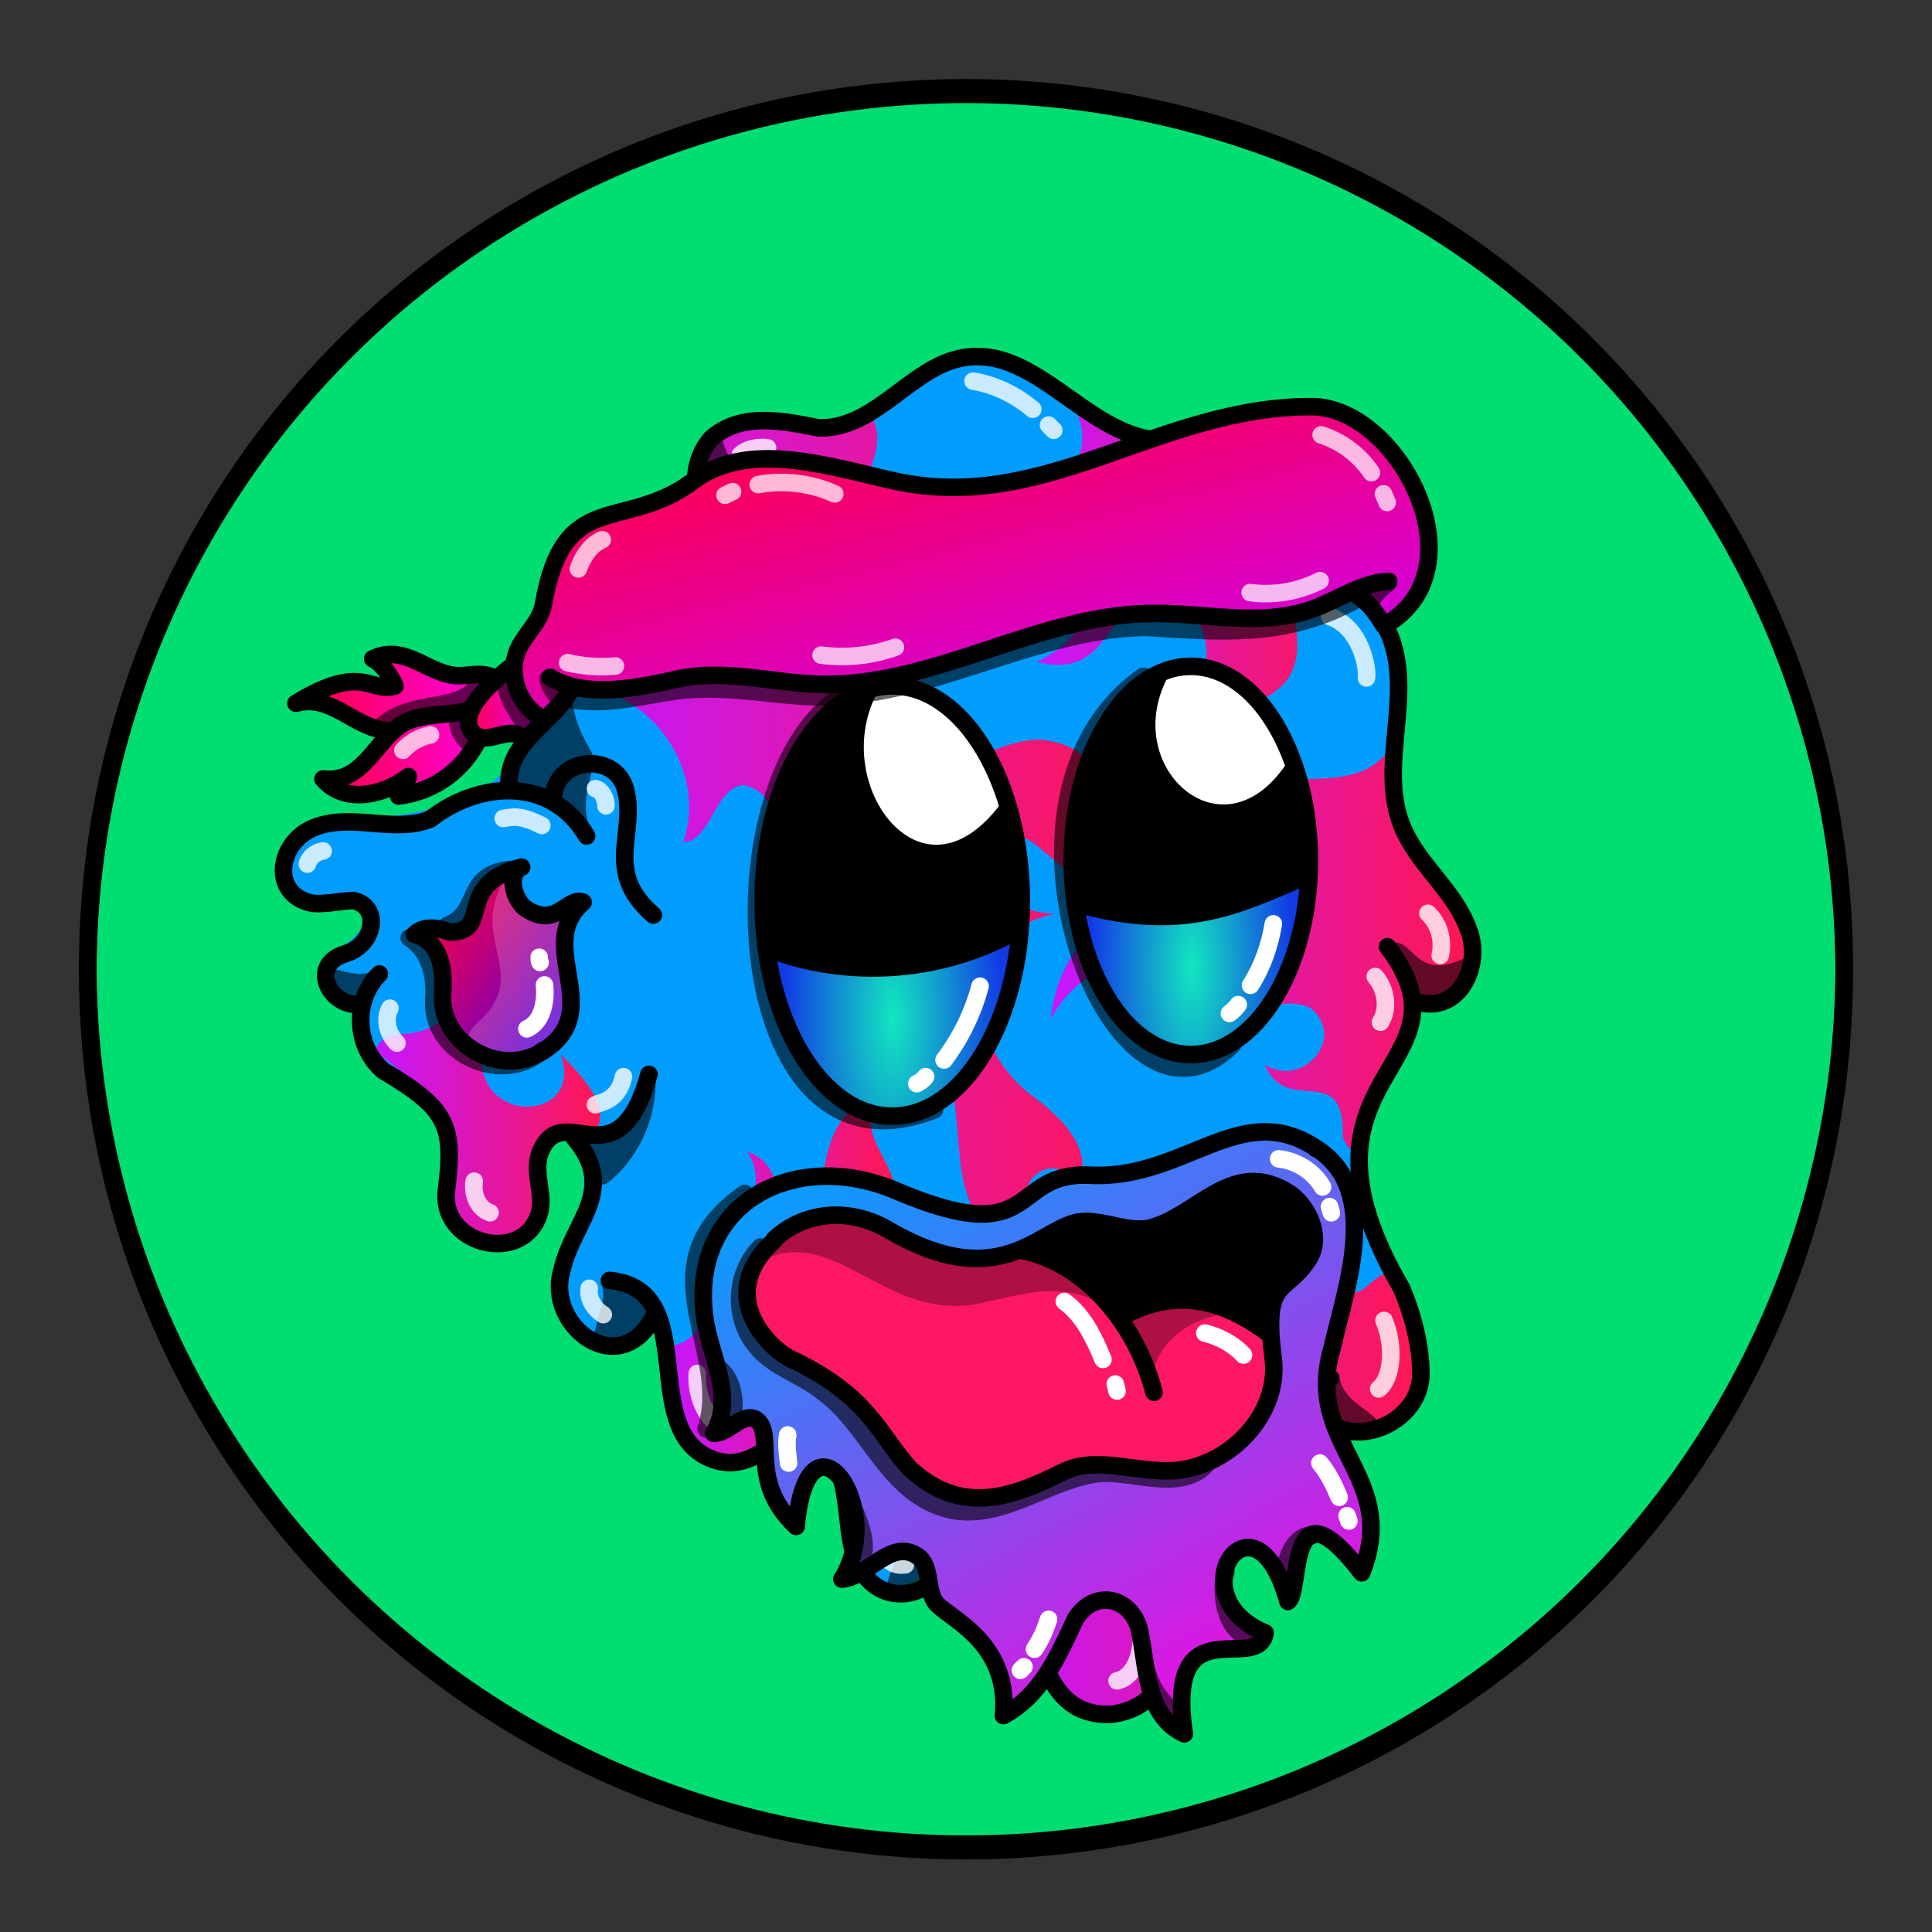 <svg version="1.1" id="Layer_1" xmlns="http://www.w3.org/2000/svg" x="0" y="0" viewBox="0 0 1100 1100" style="enable-background:new 0 0 1100 1100" xml:space="preserve" xmlns:xlink="http://www.w3.org/1999/xlink"><rect x="0" y="0" width="1100" height="1100" fill="#333333" stroke="none"/><style type="text/css">.st300{fill:#00DE72;stroke:#000000;stroke-width:10;stroke-linecap:round;stroke-linejoin:round;stroke-miterlimit:10;}</style><circle class="st300" cx="550" cy="553.7" r="500"/><path d="M532 207.7c-68 59.6-71 20-121 36.5-19.6 10.9-14 30-9.7 39.6 11 23-51 9-69 40.3-10 18 .1 42-7.5 61.8-9 19.6-34 35-37 52.2-43 48-154 7-119 70.4 6 11 33-6 39 9.1 7 17.5-39 29-21 46.7 18 5 21 39.9 57 63.2 14 20 3 51 19 69.1 35.8 38 46-25 41-34.3 4-39 44-11 22 38.7-23 52 11 74 36.5 56.6 24-9 13 39 23 50.9 19.5 37 55 12 67 12 18 1 28 22 29.8 40.3 6.5 63 54 46 59 8 15.5-34 45 49 47 59.9 11 73 69 42 71 17.9 3-54-3-60.1 2-68.3 18.5-31 71 13 90.8-15.5 14-19.7-31-63.5 8-55.4 94 19 19-101 14-120.4-9-35.5 14-106 47-121.7 18-9 17-35.5 7-52.8-9.5-17-25-30.6-31-48.9-13.5-54 22-102-36-133.3-5-3-7-9.5-4-14.4 17-26 1-66-32-71.4-22-3-44 9-66.5 6.3C615 246 579 177 532 207.7z" style="fill:#009dff"/><linearGradient id="a5" gradientUnits="userSpaceOnUse" x1="381.071" y1="365.002" x2="511.347" y2="365.002" gradientTransform="matrix(1 0 0 -1 0 1100)"><stop offset="0" style="stop-color:#c517ff"/><stop offset="1" style="stop-color:#ff1751"/></linearGradient><path style="fill:url(#a5)" d="M381 766.7c29-5 16-38 23.5-55.9 5-12 38-28 21-55 16 5 19 22 17 37.1-1.5 16 23 11 25-12.6 2.5-28 7-46.5 33-60.3-19 31 22.5 46 5.5 76.6-11 19-30.1 35-33 57.7-3 18 21 19 23 2.2 19 43-20 21-5 70.2 3 8-1 18.5-8 23.2-30-96.4-85 60.1-102-83.2z"/><linearGradient id="b2" gradientUnits="userSpaceOnUse" x1="566.921" y1="265.744" x2="809.398" y2="265.744" gradientTransform="matrix(1 0 0 -1 0 1100)"><stop offset="0" style="stop-color:#c517ff"/><stop offset="1" style="stop-color:#ff1751"/></linearGradient><path style="fill:url(#b2)" d="M660 882.5c21-37 76 16 97.5-22.4 8-24-21-40-10-55.2 33.5 32.5 88-14 47-80.7-16-1-19.8 25.5-36 2.2-21-15-58 12-53-34.7-4 7-12 12-14 19.7-2 9 10.1 31-4.5 30.9-15 0-18-6-30 6.2 51 2 49 91 19 53.7-6-7-11-14-22-14.4 23.5 25-13 61-25 23.6-12-38.5-17-63-62-48.6 54.5 11 1 67 11 27.3-30 49 28.5 69 2 103.3 32 140.6 104.5 79.6 80-10.9z"/><linearGradient id="c2" gradientUnits="userSpaceOnUse" x1="597.551" y1="561.092" x2="839.931" y2="561.092" gradientTransform="matrix(1 0 0 -1 0 1100)"><stop offset="0" style="stop-color:#c517ff"/><stop offset="1" style="stop-color:#ff1751"/></linearGradient><path style="fill:url(#c2)" d="M794 422.3c-27 46-87-10.9-124 69.1 29.8-26 38.5 15 5 21.8-44 .9-71 23-77 67 43-73 108 16 49 7.8 37 22 68-28 99-14.2 21 17-4 46-26 32.4 13 30.1 45.5-3 44.5 40.7 1 4 4 9 9 8.7 3-30 32-54 32-85.8C894 558.5 784 495 794 422.3z"/><linearGradient id="d2" gradientUnits="userSpaceOnUse" x1="213.681" y1="470.314" x2="342.252" y2="470.314" gradientTransform="matrix(1 0 0 -1 0 1100)"><stop offset="0" style="stop-color:#c517ff"/><stop offset="1" style="stop-color:#ff1751"/></linearGradient><path style="fill:url(#d2)" d="M214 599c.8-9 12-10 19.7-10.7 17-2 32.5-17 29.5-34.6 16.5 14.5 11 34 11 53 5 35 58 29 45-6.3 10 9.7 32 32 18 45.1-52-4-23 26-32 47.1-11 20-45.8 16-50-7.2 4.8-49.6-.2-55.9-41.2-86.4z"/><linearGradient id="e2" gradientUnits="userSpaceOnUse" x1="327.601" y1="625.422" x2="651.361" y2="625.422" gradientTransform="matrix(1 0 0 -1 0 1100)"><stop offset="0" style="stop-color:#c517ff"/><stop offset="1" style="stop-color:#ff1751"/></linearGradient><path style="fill:url(#e2)" d="M328 390.7c43 2 75 48 61 88.9 16-1 18-31 34-32.6 46 8-18 113 75 149.8-25-25-3-59 19-30.7 55 61-4 134 82 148.8-39-39 5-66 13-38.5 13.5-20-8-40.6-24-52.2-40.9-30.8-43-93 13-103.9-43-2-41-34-26-43.2 16-10 40 51 76.5 10.7-34 0-3-60.5-59-66.7-26 0-49.9 22-77 14.5-54-15.8.5-66 3-29.6 13-16 .9-34-17-39.1-81-21 23-103-8-132.6-30 13-125.5-11-85 58.1C341 303 328 308 328 390.7z"/><linearGradient id="f2" gradientUnits="userSpaceOnUse" x1="590.061" y1="760.677" x2="766.959" y2="760.677" gradientTransform="matrix(1 0 0 -1 0 1100)"><stop offset="0" style="stop-color:#c517ff"/><stop offset="1" style="stop-color:#ff1751"/></linearGradient><path style="fill:url(#f2)" d="M610 229.1c27 44-45 63-9.8 119.3-3-52 47 2-10 28.5 45 11 37-37.5 70.9-35.7 23 1 31 28 22.5 47.5-11 19-15 44 2 60.7-8-59.8 53-36 53-82.4 0-9-3-19 3-25.2 6-5 16-4 20.5-9.4C739 345 835 216 649 248.5c-13.5-5.5-24-14.5-39-19.4z"/><style>.st40{fill:none;stroke:#000;stroke-width:10;stroke-linecap:round;stroke-linejoin:round;stroke-miterlimit:10}.st98{opacity:.6;enable-background:new}</style><g id="Outline"><path class="st98" d="M793 537c-1 .7-1 2-.5 3 5 10 11 35 25 30 8-2 21-13 18-22.4-.5-1-2-2-3-1.5-26 12-28-11-39-9.4v.3zm-34 274.5c6 5 26 8 25-3-6-7-20.6-12-21.5-26C750 772 744 803 759 811.5zm-219.3 52s1 .5 1 .8c9 13.5-3 36-18 40-34 6-9-6-6-44 .3-5.3 22.3 2.7 23 3.2zM342 731c5 7-4 22-4 33 8 13 29.6-5 33-14.9 2-12-17-21-28-20.2-1 .1-1 1.1-1 2.1zm31-120.2c2 23-8 47-26 61.9-13 10.9-17.5-30.6-8-27.9 6 4.2 28-18.8 34-34zm-157-59.9c-8 6-17 3-25 1-11 5 4 20 13.5 16 5-4 12-9 12-15.7-.5-.2-1.5-.2-.5-1.3zM337 473c-6-10-3-23 0-34 0-1 0-2-.6-2-9-9-23 11-19.8 20.7C318 463 338 475 337 472.8v.2z"/><path class="st98" d="M326 392c-2 29 24 45 7 44-7 2-14 1-15 11-1 11-24 0-24.5-1.3C285 433 317 404.5 326 392zm103-118c-9.9-4-16-16-18-25-4-6-9.9 1-11 6-7 54 29.5 28 29 19zm293 9c16 21 29.5 12 40 20.7 3 4 1 9.6-1 14-3 9-13 9-20 4.1-14.5-5.8-22-22.2-19-38.8z"/><path class="st40" d="M347 729c53.5 5 15 86 59 102 25 9 37-19.8 55-11.9 23 10.1 19.6 40 24 60.7 9.6 46 63 29.6 58-12.8"/><path class="st40" d="M519 861c89-9 47.5 119 114.5 115 39-6 35-47 25-76.5-3-9 0-18.5 7-24.5 24.5-21 59 15.5 84-2.5 15-11 8-33-2-45-12-15 0-32 10-43"/><path class="st40" d="M790 539c53 69.8-64 71 8 194.5 6 14 11 32 11 48.5 0 32-49 47.5-61 16"/><path class="st40" d="M721 287c2 51 64 31 74 88 6 34-11.5 71 7 103 10 18 27 31.5 34 51 8 19-4 47-27 42"/><path class="st40" d="M407 290.6c-16-8-12-29.9-2-41 17-15 40.5-10 61-6 29.8 1 49-29 75-38 50-17 81 55 133 44 23-5 48-11 69 1 25 14 33 55 10 75"/><path class="st40" d="M428 278c-16 26.5-51 17.5-76 28.5-20 10.5-28 33-23 55 10 47-43 51-39 88m25 4.5c1.5-23 35-26 41-5 7 25-13 47 16 72"/><path class="st40" d="M334 476c-20-34-61-31.5-89-9.6-20 8-43-3-64 4-22 7-28 37-5 43.5 6.5 2 23-2 26-1 15 4 11 25-5 30-21 6-10 29 6 29"/><path class="st40" d="M216 554.5c-15 15-14 41 2 55 37 22 41 31 36 69.7-2 31 46 41 53.5 10 2-10.8-4-22 0-33 13-32 44 20 62-44.5"/><path class="st40" d="M327 647.9c25 29.7-.5 47-7 75-10 32.5 34 65 53 25"/><path d="M729 262.5c9 4 16 13 18 22.5m-193-68c12.5 2 24.5 8 34 16m9 9 3 3m-163 10c-5.5-.9-12 .6-15.5 4M362 319.6c-9 2-14 10.7-16 19M339 449c4 1 6 6 6 9.8M308.5 470c-12-6-16-5-22-4M175 492c1-4 5-7 9-7.5m38 89.5c-4 8 0 16 4 19.9m44 78.6c-1 6 1 15 9 18m76-77.5c-3 14-13 14.5-16 16m4.5 119.5c-5-3-9-9-8-15M397 782c-1 14.5 7 28 14 30m90 53.9c-3 12 2 27 14.5 25M636 957c14-3 17-28 11-38m96-60.1c1-7 0-14-4-19m46-49.1c8-6.5 9-25 3-39M786 582c5-8 3-19-3-26m37-12c2-8.5-.6-18-7-24m-56-169c18 6 22 30 21 35" style="opacity:.788;fill:none;stroke:#fff;stroke-width:10;stroke-linecap:round;stroke-linejoin:round;stroke-miterlimit:10;enable-background:new"/></g><linearGradient id="a15" gradientUnits="userSpaceOnUse" x1="238.934" y1="-556.918" x2="343.954" y2="-476.903" gradientTransform="translate(0 1066)"><stop offset="0" style="stop-color:#ff0040"/><stop offset=".125" style="stop-color:#ec0051"/><stop offset=".379" style="stop-color:#bb007e"/><stop offset=".736" style="stop-color:#6d00c6"/><stop offset="1" style="stop-color:#2f00ff"/></linearGradient><path style="fill:url(#a15)" d="M236 532.1c15 4 17 20 16 34-2 29 36 51 62 29 28-23-9-58 18-81-9-3.5-15 15-32 3.7-7-4-12-20-3-24-39 10-16 37-41 37-7-2.8-15-3.8-20 1.3z"/><path d="M288 499.9c-21.5 33 12 52-12 78.5-4 4-9.8 8-9.7 14 3 16 28 10.5 39 6.9 9-4 16.5-13 18-23.5.5-19.7-4-39-1-59-7 5-19 3.5-25-3-4.3-3.8-5.3-10.3-9.3-13.9z" style="opacity:.188;fill:#fff;enable-background:new"/><path d="M236 532c15 4 17 20 16 34-2 29 36 51 62 29 28-23-9-58 18-81.3-9-3.5-15 15-32 4-7-4-12-20-3-24-39 10-16 37-41 37-7-2.7-15-3.7-20 1.3z" style="fill:none;stroke:#000;stroke-width:10;stroke-linecap:round;stroke-linejoin:round;stroke-miterlimit:10"/><path d="M254.5 527c20-8 9-29 36-32M233 534c12 7.5 15 22 14 35-2 31 39 49.7 62 29" style="opacity:.6;stroke:#000;enable-background:new;fill:none;stroke-width:10;stroke-linecap:round;stroke-linejoin:round;stroke-miterlimit:10"/><path d="M310 560.8c1 9-1 21-10 25m7-40.8c0 1 0 2 .5 3" style="fill:none;stroke:#fff;stroke-width:10;stroke-linecap:round;stroke-linejoin:round;stroke-miterlimit:10"/><style>.st40,.st68{fill:none;stroke-width:10;stroke-linecap:round;stroke-linejoin:round;stroke-miterlimit:10;stroke:#000}.st68{opacity:.6;enable-background:new}</style><g id="Happy_Beard"><linearGradient id="SVGID_00000012458921589117142250000001255892426965824154_" gradientUnits="userSpaceOnUse" x1="482.466" y1="444.183" x2="708.475" y2="85.169" gradientTransform="matrix(.999 .051 .051 -.999 14.064 1042.44)"><stop offset="0" style="stop-color:#00a2ff"/><stop offset=".654" style="stop-color:#aa36e8"/><stop offset="1" style="stop-color:#f0d"/></linearGradient><path style="fill:url(#SVGID_00000012458921589117142250000001255892426965824154_);stroke:#000;stroke-width:10;stroke-linecap:round;stroke-linejoin:round;stroke-miterlimit:10" d="M749.8 654c37 24 16.5 79 8.5 114-16 55 39 72 17 127.5-43-56-34 11-42 16.3-19-69-64-3-13 17.9-4 24-57-17-46 57.5-23-10.7-20.8-39.9-26-60.9-6-18-26-20.8-36-4.5-9.8 20.8-19 43-41 55 4-43-33-56-39-64.9-5-8-2-20.6-10-26-15-10-28 12-43 13.2 26-41-19.5-103-26-30-28-26-11-53-23-61-8-4-15 8-24 8 12.5-20.5-2-44-5-65.6-9-66 51.5-97 109-72.5 82 35 64-11 110-8.9 54 3 86-44 129-15.4v.3z"/><path d="M441 706c-36 33 0 64 9.9 68 44 21 49 42 67 62 28 26 56 18 87 2.2 19.5-9.9 43 1 65-1 30.6-3 59-32 55-64-6-46 7-36 20-56 8-12 1-29-10-37.3-33-22-53 13-81 19.5-12 2-24-4-36-4-24 0-45 44-112 4.9-22-13-48-10.7-65 5.3v.4z" style="fill:#fe1767"/><path d="M582 710.6c22.5 7 43 21 58 38.9 24-16 58-5 82 8-4-19 14-28 22-42.5 12-22-13-65-67-27.5-39 30.5-54-11.5-95 23.1z"/><path d="M629.8 745c-22-17-48-8-72-2.9-54 11-82-46-125-24 27-47 81-13 94-7.9C573 729 583 691 629.8 745zm26.2 40c2-22 25-37 46-37-17-14-45-9-62 3.6l16 33.4z" style="fill:#ae0f45"/><path class="st40" d="M441 706c-36 33 0 64 9.9 68 44 21 49 42 67 62 28 26 56 18 87 2.2 19.5-9.9 43 1 65-1 30.6-3 59-32 55-64-6-46 7-36 20-56 8-12 1-29-10-37.3-33-22-53 13-81 19.5-12 2-24-4-36-4-24 0-45 44-112 4.9-22-13-48-10.7-65 5.3v.4z"/><path class="st68" d="M433 710c-15 15-16 41-2 57 9.9 12 26 16 38 26 24.5 18 35 53 65 64.5 31 12 59-13 88-18 19.7-4 51 12 66-7m-264-153c-59 41-7 89-22 134"/><path d="M606 741c11 8 17 21 22 33m7 14 1 4m50-33c8 2 16 6 22 12.5m20-111.7c10 1 19.8 7 25 16m4 11.2 1 3.5M751.5 833c5 6 8 12.5 11 19.5M767 863l1 3m-171 56c-2 6-4 11-8 17m-6 10-2 2M448.5 817c-1 5 0 11 .5 16" style="fill:none;stroke:#fff;stroke-width:10;stroke-linecap:round;stroke-linejoin:round;stroke-miterlimit:10"/><path class="st40" d="M582 712c38 7.5 66 45 75 80.7M640 749c30-16 57-9 83 10.9"/><path class="st68" d="M731 897c.9-8.5 5-22 15-23m-48 21c-4 13 0 34 14 38m-59 19c3 9.5 9 18 16.5 24M487 861c4.5 11.5 7 19.9 3 29m-73-82c2-9 .7-22-7-28.5"/></g><style>.st40{fill:none;stroke-width:10;stroke-linecap:round;stroke-linejoin:round;stroke-miterlimit:10;stroke:#000}.st102{fill:#fff}</style><g id="big_eyes"><ellipse class="st102" cx="678" cy="489.9" rx="67.5" ry="110.5"/><ellipse class="st102" cx="508" cy="513" rx="73.5" ry="122.5"/><radialGradient id="SVGID_00000065789191343214124940000013387809796566389911_" cx="508.413" cy="417.605" r="62.802" gradientTransform="matrix(1 0 0 -2.595 0 1663.197)" gradientUnits="userSpaceOnUse"><stop offset="0" style="stop-color:#12e6bf"/><stop offset="1" style="stop-color:#1239e6"/></radialGradient><path style="fill:url(#SVGID_00000065789191343214124940000013387809796566389911_)" d="M439 540.2C463 707 597 621.5 575.5 524L439 540v.2z"/><radialGradient id="SVGID_00000061441783641086741920000007150631355785008026_" cx="678.644" cy="440.767" r="57.921" gradientTransform="matrix(1 0 0 -2.657 0 1721.31)" gradientUnits="userSpaceOnUse"><stop offset="0" style="stop-color:#12e6bf"/><stop offset="1" style="stop-color:#1239e6"/></radialGradient><path style="fill:url(#SVGID_00000061441783641086741920000007150631355785008026_)" d="M614 514.3c17 129.5 125.5 104 129-14.8L614 514v.3z"/><path d="M653 389.6c-34 27-49 78-39 119 38.5 36 131 0 130.8-17.5 0-17-2-35-6-51.4-5-7-12 29-53 22-34.8.3-36.8-50.2-32.8-72.1zm-164 7.9c-42 18-70 107-46 143.9 42.5 15.5 97 13 135.5-12 8-22-.6-47-5-68.8C518 526 475 459 489 397.5z"/><ellipse class="st40" cx="508" cy="513" rx="73.5" ry="122.5"/><ellipse class="st40" cx="678" cy="489.9" rx="67.5" ry="110.5"/><path class="st40" d="M494.5 393c-29 57 29.9 133 79 68m86.5-77c-29 57 37 113.5 77 53M437 540c46 18 100 14 143-10.8m35-14.2c58 16 89 1 128-16"/><path d="M483 393.9c-81 42.5-70.5 285.5 49 238M651 385c-99 69-17 278 51 209.6" style="opacity:.6;enable-background:new;stroke:#000;fill:none;stroke-width:10;stroke-linecap:round;stroke-linejoin:round;stroke-miterlimit:10"/><path d="M725 526c-2 12-6 24-13 35m-7 11c-1.5 2-3 3.5-5 5m-142-15.5c-4 15-11 29.5-20.5 42M527 613c-1 1.5-3 3-5 4" style="fill:none;stroke:#fff;stroke-width:10;stroke-linecap:round;stroke-linejoin:round;stroke-miterlimit:10"/></g><defs><linearGradient id="zbb" x1="524.71" y1="224.05" x2="578.63" y2="452.63" gradientUnits="userSpaceOnUse"><stop offset="0" stop-color="#ff004d"/><stop offset="1" stop-color="#c800ff"/></linearGradient><linearGradient id="zbb-2" x1="267" y1="400.7" x2="308.54" y2="400.7" gradientUnits="userSpaceOnUse"><stop offset="0" stop-color="#ff004d"/><stop offset="1" stop-color="#e100ff"/></linearGradient><linearGradient id="zbb-3" x1="189.5" y1="428.13" x2="271.07" y2="428.13" gradientUnits="userSpaceOnUse"><stop offset="0" stop-color="#ff004d"/><stop offset="1" stop-color="#ff00d5"/></linearGradient><linearGradient id="zbb-4" x1="178.74" y1="392.88" x2="276.42" y2="392.88" gradientUnits="userSpaceOnUse"><stop offset="0" stop-color="#ff004d"/><stop offset="1" stop-color="#ff00e1"/></linearGradient><style>.zbb-5{fill:none;stroke-linecap:round;stroke-linejoin:round;stroke-width:10px;stroke:#000}</style></defs><path d="M324.4 392c-3.1 8.8-9.4 11.8-13.8 17.9-13.5-5.6-21.4-23.1-16.6-37.6 3.4-10.2 13.6-17.6 15.4-28.2 11.6-67.1 45.6-40.5 85.5-70.4 31.3-23.5 77.6-8 114.1.1 86.4 19.1 150.1-42.3 237.7-42.3 49.8 0 98 93.3 41.3 124.8-4.3-7.1-9.4-14.4-19.6-20.2-31.1 22.8-73.4 13.1-109 13.2-96.2 6.3-143.7 56.1-249.2 34.8-28.1 0-56 11.4-85.8 7.9Z" style="fill:url(#zbb)"/><path d="M291.2 381.2c-61.5 53.7 13.1 39.9 17.3 28.7-7.6-7.6-16.2-16.9-17.3-28.7Z" style="fill:url(#zbb-2)"/><path d="M265.1 405.3c-45.5-1.4-46.4 27-75.6 41.4a45.9 45.9 0 0 0 41.3-1.7 13.8 13.8 0 0 1-4.1 6c18.3-2.1 38.4-14.1 44.4-32.1-3.2-3.7-5.7-7.6-6-13.6Z" style="fill:url(#zbb-3)"/><path d="M276.4 387.6c-35.8-4.3-47.3-18.6-61.3-13.7 3.8 4.2 8.9 11.3 8.6 16.9a58.7 58.7 0 0 0-45 6.8c13.3 1.3 18.5 28.3 89.9 7.3 2.2-5.6 5-10.9 7.8-17.3Z" style="fill:url(#zbb-4)"/><path class="zbb-5" d="M313.2 385.6c20.9 12.7 51.8 5.6 73.1.9 26.5-5.7 53.9 2.5 81 3.1 64 1.4 122.7-39 186.7-40.3 31.4-.7 63.9 8 93.5-2.6 14.4-5.2 27.7-15 43.1-15.7"/><path class="zbb-5" d="M324.4 392c-3.1 8.8-9.4 11.8-13.8 17.9-13.5-5.6-21.4-23.1-16.6-37.6 3.4-10.2 13.6-17.6 15.4-28.2 11.6-67.1 45.6-40.5 85.5-70.4 31.3-23.5 77.6-8 114.1.1 86.4 19.1 150.1-42.3 237.7-42.3 49.8 0 98 93.3 41.3 124.8-4.3-7.1-9.4-14.4-16.5-18.9"/><path class="zbb-5" d="M291.6 379.2c-11.8 9-32.7 27.7-21.9 38.5 7.7 7.7 22.2-6.6 28.6 4a160.1 160.1 0 0 0 11.7-11.6"/><path class="zbb-5" d="M268.4 403.9c-12.1 4.2-29.4 1.3-40.6 9.1-14.9 10.5-21.9 33.2-43.9 30.5 12.6 14.7 35 9.1 48.6-1.4a40 40 0 0 1-5.6 11.1 57.9 57.9 0 0 0 45-31.3"/><path class="zbb-5" d="M280.3 385.5c-6.9-3.2-14.2-.2-21.3-.9-16.3-1.7-28.9-18.1-46.8-9.5 5.1 2.3 10.7 10.2 12.7 15.5-14.3 4.2-18.3-13.4-56.4 9.8 20.9-5.6 33.1 14.7 53.1 15.7"/><path d="M773.9 340.5c-40.3 22.9-77.1 19.4-121.2 16.7-64.7.8-124.6 41.4-189.3 39.5-25.5-.8-51-7-79-3.2-19.7 2.8-39.7 8.4-59.3 4.7m-13-11.9a18.5 18.5 0 0 0 5.1 10m473.1-64.2a29.1 29.1 0 0 0-8.3 8.1m-494.7 44.1c.1 11.2 6.6 21 13.1 29.8m-27.3-26.6c-7.5 19.1-39 9.5-55.7 26m43.1-4.4a18.4 18.4 0 0 0 6.4 13.8" style="opacity:.6;stroke:#000;fill:none;stroke-linecap:round;stroke-linejoin:round;stroke-width:10px"/><path d="M752.2 247.6a54.8 54.8 0 0 1 28.6 21.5m6.9 12.1 2.1 4.9m-314.5-4.9a74.2 74.2 0 0 0-43.6-5.3m-14.6 4-4.3 2.1m97 86.5a90.8 90.8 0 0 1-42.3 4.5m-124.6-65.7c-6.9 3-11.1 9.8-13.6 16.6m-84.2 94.5a29.4 29.4 0 0 0-15.7 8.8m522.2-96.6a68.4 68.4 0 0 1-39.8 6.8m-388.6 39.9a85.8 85.8 0 0 0 27.2 1.9" style="stroke:#fff;opacity:.72;fill:none;stroke-linecap:round;stroke-linejoin:round;stroke-width:10px"/><circle cx="550" cy="550" r="500" style="fill:none;stroke:#000;stroke-width:10;stroke-linecap:round;stroke-linejoin:round;stroke-miterlimit:10"/></svg>